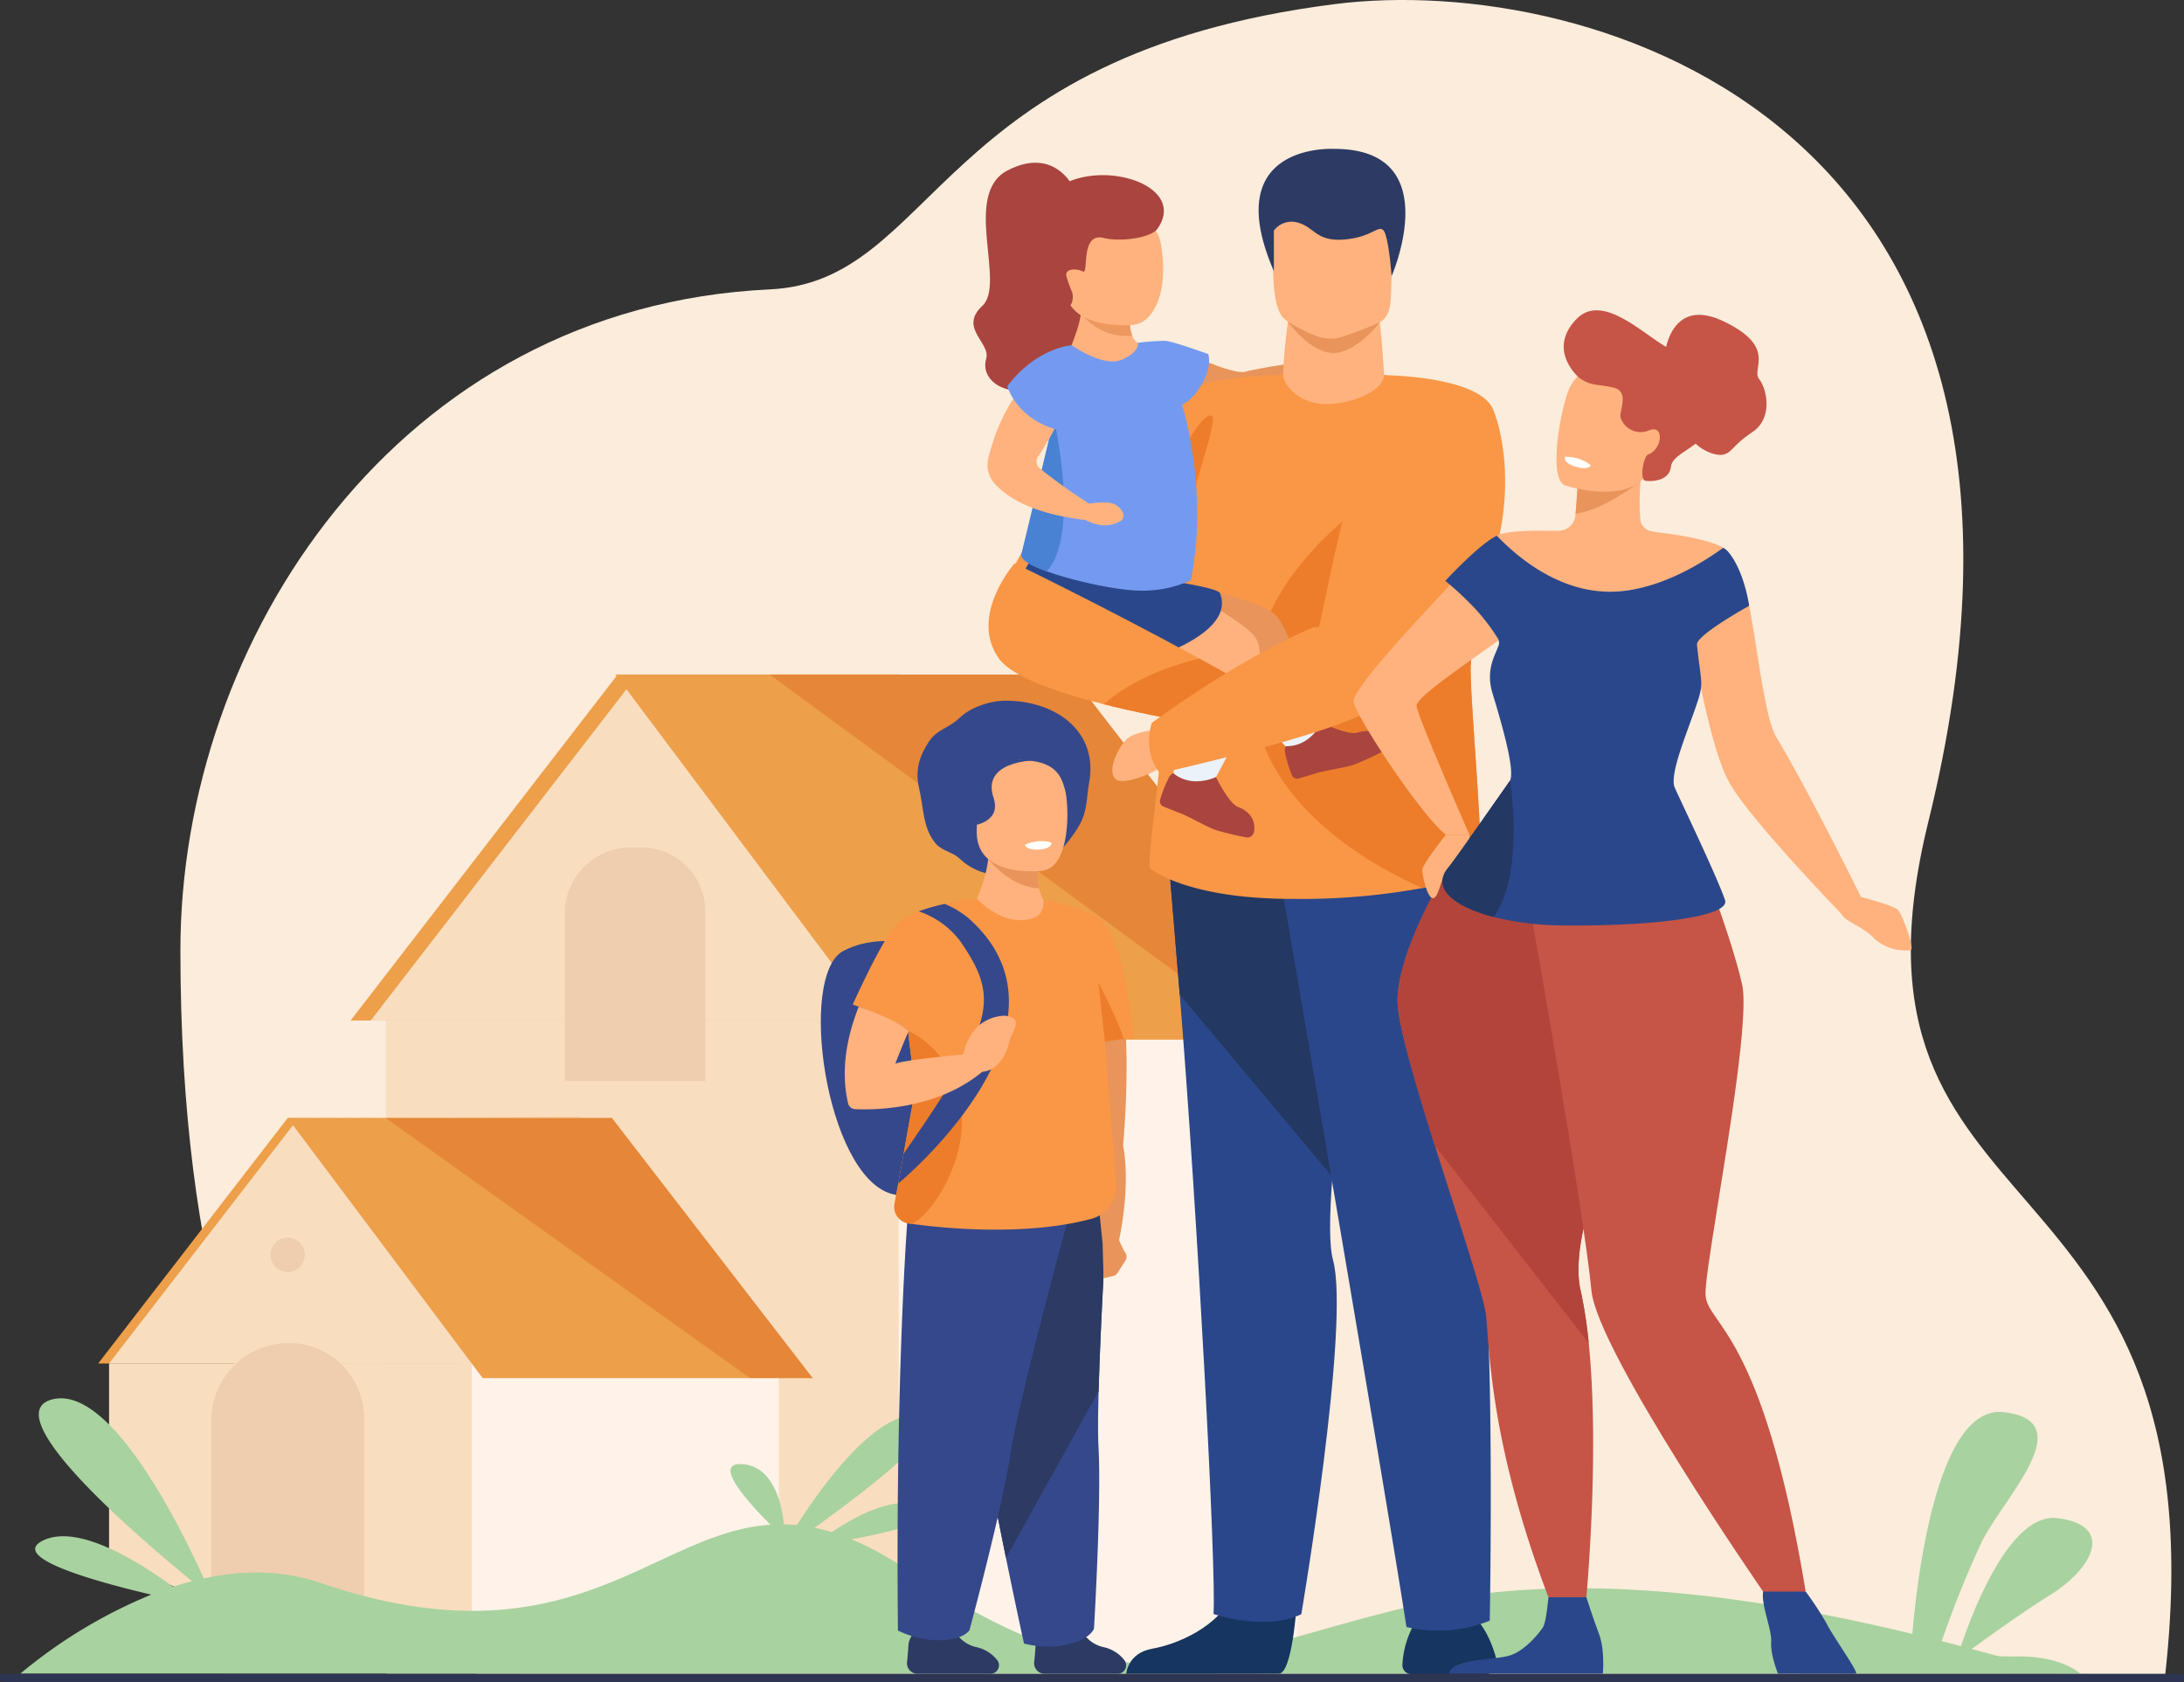 <svg xmlns="http://www.w3.org/2000/svg" xmlns:xlink="http://www.w3.org/1999/xlink" width="479.206" height="369.08" viewBox="0 0 479.206 369.08">
  <rect x="0" y="0" width="479.206" height="369.08" fill="#333333" stroke="none"/>
  <defs>
    <clipPath id="clip-path">
      <rect id="Rectángulo_405201" data-name="Rectángulo 405201" width="479.206" height="369.08" fill="none"/>
    </clipPath>
  </defs>
  <g id="Grupo_1144420" data-name="Grupo 1144420" transform="translate(0 0.004)">
    <g id="Grupo_1144419" data-name="Grupo 1144419" transform="translate(0 -0.004)" clip-path="url(#clip-path)">
      <path id="Trazado_979010" data-name="Trazado 979010" d="M213.709,367.223s-65.256-14.975-65.256-158.767c0-67.965,47.7-141.147,129.324-144.978,36.657-1.721,35.952-51.463,124.109-62.6C457.6-6.153,569.94,26.376,531.981,180.268c-23.026,93.349,65.61,68.793,51.863,188.1Z" transform="translate(-108.87 0.005)" fill="#fbecdb"/>
      <rect id="Rectángulo_405199" data-name="Rectángulo 405199" width="112.529" height="153.663" transform="translate(84.676 213.512)" fill="#f9ddbf"/>
      <rect id="Rectángulo_405200" data-name="Rectángulo 405200" width="87.415" height="153.669" transform="translate(197.206 213.512)" fill="#fff3e9"/>
      <path id="Trazado_979011" data-name="Trazado 979011" d="M437.389,554.918l-36.87,75.908H288.506l58.4-75.631Z" transform="translate(-211.579 -406.955)" fill="#ed9f4a"/>
      <path id="Trazado_979012" data-name="Trazado 979012" d="M453.967,554.918,417.1,630.826H305.084l58.4-75.631Z" transform="translate(-223.738 -406.955)" fill="#f9ddbf"/>
      <path id="Trazado_979013" data-name="Trazado 979013" d="M481.6,697.262H479.25a14.471,14.471,0,0,0-14.47,14.471V748.5H495.6V711.263a14,14,0,0,0-14-14" transform="translate(-340.853 -511.345)" fill="#efcdaf"/>
      <path id="Trazado_979014" data-name="Trazado 979014" d="M668.179,635.034H566.5l-60.1-80.121,33.831.007,66.092.011Z" transform="translate(-371.381 -406.952)" fill="#ed9f4a"/>
      <path id="Trazado_979015" data-name="Trazado 979015" d="M761.228,635.053H742.6l-109.31-80.114,66.092.011Z" transform="translate(-464.43 -406.971)" fill="#e58638"/>
      <path id="Trazado_979016" data-name="Trazado 979016" d="M186.775,919.118l-26.25,54.043H80.778l41.577-53.846Z" transform="translate(-59.24 -674.046)" fill="#ed9f4a"/>
      <path id="Trazado_979017" data-name="Trazado 979017" d="M195.736,919.118l-26.249,54.043H89.74l41.576-53.846Z" transform="translate(-65.812 -674.046)" fill="#f9ddbf"/>
      <path id="Trazado_979018" data-name="Trazado 979018" d="M169.317,1121.8v57.877h-26.4c-.883-.131-1.333-.219-1.333-.219a100.669,100.669,0,0,1-29.413-5.467,84.158,84.158,0,0,1-22.424-11.5V1121.8Z" transform="translate(-65.816 -822.686)" fill="#f9ddbf"/>
      <path id="Trazado_979019" data-name="Trazado 979019" d="M455.555,1121.8v47.047q-7.22,2.1-13.953,3.758a288.392,288.392,0,0,1-40.224,7.073h-13.2V1121.8Z" transform="translate(-284.672 -822.686)" fill="#fff3e9"/>
      <path id="Trazado_979020" data-name="Trazado 979020" d="M351.877,976.9H279.491L236.7,919.853l21.562,0,49.58.011Z" transform="translate(-173.59 -674.585)" fill="#ed9f4a"/>
      <path id="Trazado_979021" data-name="Trazado 979021" d="M207.371,1121.455v45.879h-2.778c-.884-.13-1.333-.219-1.333-.219a100.668,100.668,0,0,1-29.413-5.467v-39.64a17.041,17.041,0,0,1,17.039-17.039,16.49,16.49,0,0,1,16.485,16.485" transform="translate(-127.493 -810.343)" fill="#efcdaf"/>
      <path id="Trazado_979022" data-name="Trazado 979022" d="M222.6,1022.03a3.762,3.762,0,1,1,3.762,3.762,3.762,3.762,0,0,1-3.762-3.762" transform="translate(-163.245 -746.759)" fill="#efcdaf"/>
      <path id="Trazado_979023" data-name="Trazado 979023" d="M411.182,976.906H397.444l-79.873-57.039,49.58.011Z" transform="translate(-232.895 -674.596)" fill="#e58638"/>
      <path id="Trazado_979024" data-name="Trazado 979024" d="M464.134,1210.871c-44.5-13.191-98.434-25.317-142.743-14.705s-61.333,24.929-109.992-8.011a69.832,69.832,0,0,0-12.3-6.788c8.592-1.558,20.072-4.278,14.984-7.03-5.306-2.869-14.183,2.035-19.317,5.464q-1.927-.59-3.77-.964c11.723-8.394,32.514-24.272,22.843-24.8-9.541-.527-21.075,15.405-26.706,24.221q-1.447-.141-2.855-.165c-.5-4.58-2.332-12.693-9.065-13.2-6.882-.517,1.245,8.428,6.112,13.275-26.2,1.743-43.931,31.484-98.94,12.714-8.45-2.883-17.174-2.708-25.4-.93-5.173-11.427-20.533-42.507-33.235-39.274s18.74,30.143,30.668,39.885q-2.131.551-4.2,1.228c-7.222-5.325-20.766-13.933-28.5-10.153-7.563,3.694,11.4,8.98,23.739,11.875a109.936,109.936,0,0,0-28.725,17.329Z" transform="translate(-12.267 -843.69)" fill="#a8d29f"/>
      <path id="Trazado_979025" data-name="Trazado 979025" d="M1567.486,1219.114h-51.754c-2.8-2.347,1.9-7.7,6.81-8.064a30.166,30.166,0,0,1,7.9.934c.714-9.463,4.784-51.974,20.106-50.269,17.232,1.918,0,18.725-4.871,28.678a234.753,234.753,0,0,0-9.153,22.939c1.4.3,2.845.606,4.327.876,2.278-7.015,10.779-30.61,21.59-29.237,12.694,1.608,7.589,11.067-1.4,16.684-6.6,4.128-14.712,10-18.562,12.834a55.12,55.12,0,0,0,10.13.808c8.887-.209,13.216,2.415,14.882,3.817" transform="translate(-1110.967 -851.921)" fill="#a8d29f"/>
      <path id="Trazado_979026" data-name="Trazado 979026" d="M951.649,286.8s12.316,5.827,15.115,5.092,13.431-2.612,14.923-1.951c0,0,1.693,2.7.415,4.477s-11.621,6.582-15.358,6.756-17.92-2.4-20.93-4.747Z" transform="translate(-693.626 -210.329)" fill="#e8945b"/>
      <path id="Trazado_979027" data-name="Trazado 979027" d="M1077.32,296.556s4.749-1.971,6.3.231,2.436,4.434,2.243,5.563-3.4,1.625-4.683.748a31.179,31.179,0,0,0-4.458-2.1Z" transform="translate(-789.632 -216.887)" fill="#e8945b"/>
      <path id="Trazado_979028" data-name="Trazado 979028" d="M1156.723,1325.571a20.054,20.054,0,0,0-2.679,9.163,1.973,1.973,0,0,0,1.977,1.987h16.345a2.431,2.431,0,0,0,2.361-3.023c-.761-2.993-2.39-7.515-5.654-10.26-5.208-4.379-12.349,2.132-12.349,2.132" transform="translate(-846.333 -969.45)" fill="#163560"/>
      <path id="Trazado_979029" data-name="Trazado 979029" d="M964.179,1305.91s-.94,15.154-3.872,15.372c-.39.029-14.87.029-14.87.029H926.758s.315-4.561,5.718-5.5,14.447-4.739,17.72-11.881c3.443-7.513,13.982,1.983,13.982,1.983" transform="translate(-679.65 -954.13)" fill="#163560"/>
      <path id="Trazado_979030" data-name="Trazado 979030" d="M996.449,748.514c-.654,8.419-.738,15.064.125,18.215,3.855,14.094-6.947,77.736-6.947,77.736-7.964,3.809-19.273-.041-19.273-.041.687-8.816-3.5-87.735-7.4-135.88-1.633-20.213-2.858-34.355-2.858-34.355l47.705-5.554s-9.089,50.639-11.348,79.878" transform="translate(-704.096 -490.352)" fill="#2b478b"/>
      <path id="Trazado_979031" data-name="Trazado 979031" d="M1007.8,668.636s-9.089,50.639-11.348,79.878l-33.5-39.969c-1.633-20.213-2.857-34.355-2.857-34.355Z" transform="translate(-704.097 -490.352)" fill="#233862"/>
      <path id="Trazado_979032" data-name="Trazado 979032" d="M1051.242,691.408s24.148,140.611,28.3,167.839a30.5,30.5,0,0,0,18.279-1.387s1.194-65.34-1.967-85.023,1.684-80.53-3.411-86.19-41.2,4.761-41.2,4.761" transform="translate(-770.942 -502.325)" fill="#2b478b"/>
      <path id="Trazado_979033" data-name="Trazado 979033" d="M1057.141,256.749s-1.853,12.5-1.042,16.229,13.226,5.761,18.42,2.678,3.631-4.229,3.631-4.229-.793-14.306-1.522-15.326-19.488.65-19.488.65" transform="translate(-774.354 -187.571)" fill="#ffb27d"/>
      <path id="Trazado_979034" data-name="Trazado 979034" d="M930.548,371.621c1.643-15.7,1.222-27.513-.327-36.4-4.535-26.083-18.744-26.952-18.744-26.784,0,3.51-7.551,6.75-13.642,6.351-5.134-.336-8.464-4.238-8.464-6.351,0-.018-.1-.016-.269,0a90.049,90.049,0,0,0-13.176,1.12c-4.175.721-8.172,1.906-10.049,3.861-.969,1.008-4.423,3.832-8.861,7.67-11.3,9.774-28.975,26.135-28.194,35.884,0,0,21.845,16.042,35.689,5.986-.754,26.106-5.492,53.757-4.33,53.737,0,0,7.717,6.682,31.162,6.682a148.353,148.353,0,0,0,28.52-2.368c8.763-1.728,12.252-3.771,12.252-3.771,1.952-.029-2.135-40.2-1.568-45.619" transform="translate(-607.81 -226.184)" fill="#f99746"/>
      <path id="Trazado_979035" data-name="Trazado 979035" d="M1080.471,474.05s-3.489,2.042-12.252,3.771c-12.113-5.365-36.157-19.232-37.1-42.517-1.246-30.974,36.568-49.417,36.568-49.417s5.073,2.819,10.886,6.144c1.548,8.888,1.97,20.7.327,36.4-.568,5.419,3.52,45.59,1.568,45.619" transform="translate(-756.166 -282.994)" fill="#ed7d2b"/>
      <path id="Trazado_979036" data-name="Trazado 979036" d="M1059.834,264.724s4.815,6.787,9.907,6.849,10.289-6.742,10.289-6.742Z" transform="translate(-777.243 -194.138)" fill="#e8945b"/>
      <path id="Trazado_979037" data-name="Trazado 979037" d="M1050.39,189.03a32.658,32.658,0,0,0,6.749,3.456,8.339,8.339,0,0,0,5.771.122,76.435,76.435,0,0,0,8.142-3.133c2.55-1.546,2.386-4.674,2.516-9.024.157-5.148.676-9.192.1-12.16-.683-3.551-2.935-5.571-9.237-6.12-11.57-1-16.39,1.893-16.592,5.772-.052,1.042-.1,2.035-.134,2.976-.463,12.1.493,16.387,2.684,18.112" transform="translate(-768.265 -118.782)" fill="#ffb27d"/>
      <path id="Trazado_979038" data-name="Trazado 979038" d="M1039.077,140.39a4.862,4.862,0,0,1,5.455-1.7c3.561,1.1,3.926,4.138,10.012,3.652s7.546-3.367,8.642-1.927,1.729,9.948,1.729,9.948,12.236-27.9-12.564-27.9c0,0-25.557-1.544-13.273,26.816Z" transform="translate(-759.572 -89.799)" fill="#2c3a64"/>
      <path id="Trazado_979039" data-name="Trazado 979039" d="M879.263,288.83l.033.019c-.028.014-.033-.019-.033-.019" transform="translate(-644.819 -211.816)" fill="#ffb27d"/>
      <path id="Trazado_979040" data-name="Trazado 979040" d="M957.175,512.974a13.953,13.953,0,0,1-7.992,2.556s-4.842-5.336-8.922-10.5c-2.641-3.342-4.961-6.612-5.441-8.31-1.217-4.319-23.995-5.536-26.784-8.579s11.317-10.677,11.317-10.677,23.124,3.537,26.6,8.079c1.383,1.809,3.442,6.521,5.421,11.541,2.992,7.593,5.8,15.886,5.8,15.886" transform="translate(-665.652 -350.156)" fill="#e8945b"/>
      <path id="Trazado_979041" data-name="Trazado 979041" d="M971.95,350.146s4.383-8.508,6.548-8.261-4.976,17.612-5.625,26.051-.923-17.79-.923-17.79" transform="translate(-712.792 -250.721)" fill="#ed7d2b"/>
      <path id="Trazado_979042" data-name="Trazado 979042" d="M891,502.736a128.454,128.454,0,0,1-7.483,14.92c-.034.059-.054.09-.054.09h-.071c-.738-.007-7.086-.146-7.707-2.695,0,0-.2-8.822.146-15.83a37.093,37.093,0,0,1,.871-7.361s-34.433-.231-33.827-9.971,18.605-14.893,28.954-9.842c0,0,13.722,4.986,20.945,11.573,3.547,3.235,1.366,11.522-1.774,19.117" transform="translate(-618.128 -344.735)" fill="#ffb27d"/>
      <path id="Trazado_979043" data-name="Trazado 979043" d="M836.638,463.155s-4.584,6.738-3.51,13.025,14.155,9.646,23.309,10.046c0,0,26.179-6,22.12-16.436-.921-2.367-41.919-6.635-41.919-6.635" transform="translate(-610.866 -339.66)" fill="#2b478b"/>
      <path id="Trazado_979044" data-name="Trazado 979044" d="M822.735,138.872s-4.158-8.511-14.2-3.307-.265,24.812-5.536,29.712,1.91,8.109.841,11.623,1.986,7.51,9.015,7.04,14.429-.091,17.6-6.24,2.454-19.678,1.227-21.58-8.948-17.249-8.948-17.249" transform="translate(-587.455 -98.181)" fill="#aa443e"/>
      <path id="Trazado_979045" data-name="Trazado 979045" d="M896.464,268.756l-17.078-10.305c.095-.038.44-.554,1.717-4.247a20.629,20.629,0,0,0,.974-4.025c.014-.109.028-.213.038-.317a11.012,11.012,0,0,0,.047-2.483l3.741,1.353,6.919,2.507a8.569,8.569,0,0,0,.539,3.836A3.081,3.081,0,0,0,896,257.145Z" transform="translate(-644.909 -181.418)" fill="#ffb27d"/>
      <path id="Trazado_979046" data-name="Trazado 979046" d="M900.256,258.794a12.83,12.83,0,0,1-11.284-4.895c-.123-.161-.185-.251-.185-.251l.222-.066c.544-.161,2.019-.605,3.788-1.13l6.92,2.506a8.566,8.566,0,0,0,.539,3.836" transform="translate(-651.804 -185.138)" fill="#ed985f"/>
      <path id="Trazado_979047" data-name="Trazado 979047" d="M890.25,200.978s-14.857,1.632-15.161-8.414-2.5-14.643,7.779-15.538,12.708,2.807,13.313,6.206c1.893,10.618-1.746,17.3-5.931,17.746" transform="translate(-641.462 -129.724)" fill="#ffb27d"/>
      <path id="Trazado_979048" data-name="Trazado 979048" d="M865.568,157.894c-5.257-1.331-3.247,7.983-4.575,7.346-1.486-.713-4.04-.7-3.637,1.092a34.475,34.475,0,0,0,1.288,3.557c.3,1.12,0,3.339-1.225,2.892s-12.592-13.429-4.564-23.542,31.965-3.882,24.427,6.695c-1.326,1.86-7.971,2.908-11.714,1.961" transform="translate(-623.364 -105.685)" fill="#aa443e"/>
      <path id="Trazado_979049" data-name="Trazado 979049" d="M877.623,332.9a25.58,25.58,0,0,1-11.493,2.257c-4.478-.067-13.986-2.014-20.1-4.22-3.484-1.254-5.866-2.6-5.579-3.72.412-1.622,3.4-14.074,6.153-25.6,2.521-10.536,4.853-20.3,4.853-20.3s6.958,4.944,11.013,3.2,3.535-3.717,3.535-3.717a49.361,49.361,0,0,1,6.073-.434c2.069.243,9.376,2.907,9.376,2.907s.96,2.7-1.586,6.911c-2.109,3.489-4.162,4.166-4.162,4.166s5.971,18.825,1.916,38.543" transform="translate(-616.34 -205.595)" fill="#739af0"/>
      <path id="Trazado_979050" data-name="Trazado 979050" d="M894.176,413.628s4.291-.8,5.969.3,2.175,2.818.966,3.52c-3.787,2.2-7.626-.233-7.626-.233Z" transform="translate(-655.249 -303.131)" fill="#ffb27d"/>
      <path id="Trazado_979051" data-name="Trazado 979051" d="M846.032,382.879c-3.484-1.254-5.866-2.6-5.579-3.72.412-1.622,3.4-14.074,6.153-25.6.815-1.494,1.331-2.386,1.331-2.386s5.231,23.918-1.906,31.7" transform="translate(-616.34 -257.538)" fill="#4a82d3"/>
      <path id="Trazado_979052" data-name="Trazado 979052" d="M831.231,289.046s-13.216,2.8-18.428,23.344a6.23,6.23,0,0,0,1.407,5.7c2.4,2.656,7.68,6.54,19.966,7.97,1.341.156,1.522-3.247,1.522-3.247-.134.271-8.346-5.306-11.842-8.3a1.929,1.929,0,0,1-.15-2.376,55.881,55.881,0,0,0,3.829-6.518c.972-2.333,7.389-15.505,3.7-16.565" transform="translate(-595.94 -211.975)" fill="#ffb27d"/>
      <path id="Trazado_979053" data-name="Trazado 979053" d="M843,284.006s-7.771.553-14.106,9c0,0,2.144,7.771,12.209,9.846,0,0,6.2-13.992,1.9-18.846" transform="translate(-607.882 -208.278)" fill="#739af0"/>
      <path id="Trazado_979054" data-name="Trazado 979054" d="M981.1,582.9a128.438,128.438,0,0,1-7.483,14.92c-.042.029-.083.059-.124.09-.737-.007-7.086-.146-7.707-2.695,0,0-.2-8.822.146-15.83,1.01.969,4.91,3.861,15.168,3.515" transform="translate(-708.227 -424.895)" fill="#ebf2f9"/>
      <path id="Trazado_979055" data-name="Trazado 979055" d="M1046.814,566.938a13.954,13.954,0,0,1-7.992,2.556s-4.842-5.336-8.922-10.5c4.591-1.984,9.44-6.359,11.113-7.946,2.992,7.593,5.8,15.886,5.8,15.886" transform="translate(-755.291 -404.12)" fill="#ebf2f9"/>
      <path id="Trazado_979056" data-name="Trazado 979056" d="M975.111,649.054a1.46,1.46,0,0,1-1.734,1.158,67.346,67.346,0,0,1-6.769-1.642c-2.023-.736-5.9-3.029-7.928-3.765-.7-.253-2.367-.928-3.448-1.368a1.206,1.206,0,0,1-.7-1.455,25.544,25.544,0,0,1,2.042-5.092,1.851,1.851,0,0,1,.844-.749,7.859,7.859,0,0,0,4.919,1.777,10.757,10.757,0,0,0,4.437-.934c.138.282,2.9,5.847,4.852,6.558,1.759.64,4.061,2.319,3.492,5.512" transform="translate(-699.979 -466.521)" fill="#aa443e"/>
      <path id="Trazado_979057" data-name="Trazado 979057" d="M1079.379,599.028a1.461,1.461,0,0,1-.645,1.983,67.262,67.262,0,0,1-6.331,2.9c-2.044.675-6.512,1.279-8.556,1.954-.7.232-2.433.737-3.555,1.062a1.207,1.207,0,0,1-1.455-.706,25.567,25.567,0,0,1-1.551-5.263,1.855,1.855,0,0,1,.2-1.111,7.853,7.853,0,0,0,4.962-1.651,10.761,10.761,0,0,0,2.9-3.481c.282.136,5.9,2.8,7.87,2.144,1.777-.587,4.625-.694,6.156,2.165" transform="translate(-775.361 -436.144)" fill="#aa443e"/>
      <path id="Trazado_979058" data-name="Trazado 979058" d="M872.727,491.637s-.991,5.742-4.725,8.386c0,0-15.163-2.086-29.28-5.657-10.378-2.624-20.193-6.049-23-10.039-6.631-9.411,3.469-20.867,3.469-20.867s19.467,9.394,40.543,20.9c4.316,2.356,8.7,4.8,12.992,7.274" transform="translate(-596.567 -339.883)" fill="#f99746"/>
      <path id="Trazado_979059" data-name="Trazado 979059" d="M924.607,600.586s-4.5.366-6.208,2.07-4.286,6.66-2.447,8.625,10.6-2.342,10.845-3.049-2.19-7.646-2.19-7.646" transform="translate(-671.261 -440.447)" fill="#ffb27d"/>
      <path id="Trazado_979060" data-name="Trazado 979060" d="M942.189,549.132s-.991,5.742-4.725,8.386c0,0-15.163-2.086-29.28-5.657,6.636-5.769,15.307-8.642,21.013-10,4.316,2.356,8.7,4.8,12.992,7.274" transform="translate(-666.029 -397.378)" fill="#ed7d2b"/>
      <path id="Trazado_979061" data-name="Trazado 979061" d="M1021.047,316.292c-3.031-7.2-22.967-7.475-22.967-7.475-10.143,26.616-12.58,44.072-15.262,55.291a5.691,5.691,0,0,0-1.213,0s-14.248,5.56-35.427,20.94c0,0-2.215,6.073,1.762,11.045,0,0,36.492-8.054,46.685-14.029l.017,0,.3-.2q.232-.143.443-.285c33.147-21.538,29.994-54.994,25.658-65.3" transform="translate(-693.441 -226.474)" fill="#f99746"/>
      <path id="Trazado_979062" data-name="Trazado 979062" d="M861.5,1339.281a7.264,7.264,0,0,0,4.583,3.47,7.9,7.9,0,0,1,4.753,2.92,1.854,1.854,0,0,1-1.49,2.952H853.32a2.3,2.3,0,0,1-2.294-2.536c.12-1.187.245-2.57.3-3.631.119-2.314,2.437-4.178,2.437-4.178Z" transform="translate(-624.103 -981.443)" fill="#2c3a64"/>
      <path id="Trazado_979063" data-name="Trazado 979063" d="M814.81,1045.255c.669,12.188-.994,39.891-.994,39.891s-1.117,3.089-8.174,3.827a21.147,21.147,0,0,1-7.183-.587q-2.136-9.837-3.953-18.776c-8.712-42.744-12.111-69.147-12.111-69.147l34.391-7.995s-1.506,24.131-1.95,40.587c-.139,5.137-.173,9.526-.027,12.2" transform="translate(-573.78 -727.839)" fill="#35488b"/>
      <path id="Trazado_979064" data-name="Trazado 979064" d="M816.787,992.469s-1.506,24.131-1.95,40.587l-20.332,36.554c-8.712-42.744-12.11-69.147-12.11-69.147Z" transform="translate(-573.78 -727.839)" fill="#2c3a64"/>
      <path id="Trazado_979065" data-name="Trazado 979065" d="M703.77,777.128s-13.308-6.057-23.376-.758-3.913,49.038,10.484,53.277c0,0,26.973,8.625,12.892-52.519" transform="translate(-495.34 -567.766)" fill="#35488b"/>
      <path id="Trazado_979066" data-name="Trazado 979066" d="M898.788,831.962a1.592,1.592,0,0,0-.13-.169,22.427,22.427,0,0,1-1.247-2.621c2.677-13.105.875-20.683.875-20.683.318-3.815,2.6-30.47-2.65-42.818-2.531-5.958-6.77-5.968-6.77-5.968s.994,9.519.338,14.636c-.6,4.7,3.876,48.713,4.615,55.907-.012,0-.021,0-.025,0l.212,7.315,2.147-.508a1.545,1.545,0,0,0,.923-.668l1.734-2.747a1.548,1.548,0,0,0-.022-1.678m-4.084-1.187.091-.054-.045.059c-.006.007-.023,0-.046-.005" transform="translate(-651.862 -557.136)" fill="#e8945b"/>
      <path id="Trazado_979067" data-name="Trazado 979067" d="M756.853,1339.281a7.264,7.264,0,0,0,4.583,3.47,7.9,7.9,0,0,1,4.752,2.92,1.854,1.854,0,0,1-1.489,2.952H748.67a2.3,2.3,0,0,1-2.294-2.536c.119-1.187.245-2.57.3-3.631.119-2.314,2.437-4.178,2.437-4.178Z" transform="translate(-547.356 -981.443)" fill="#2c3a64"/>
      <path id="Trazado_979068" data-name="Trazado 979068" d="M774.367,576.485c-3.428,0-7.734,1.476-10.045,3.721-2.454,2.385-5.008,2.507-6.826,5.323-1.9,2.935-3.07,5.985-2.118,10.115,1.04,4.511.829,8.875,3.662,12.187,1.4,1.639,3.688,1.825,5.281,3.331,2.926,2.765,6.251,3.64,10.045,3.64,7.151,0,11.6-4.237,15.263-9.516,2.933-4.229,2.352-7.081,3.04-10.7,2.165-11.388-7.334-18.1-18.3-18.1" transform="translate(-553.719 -422.772)" fill="#35488b"/>
      <path id="Trazado_979069" data-name="Trazado 979069" d="M820.149,696.493l-13.671,6.987L803.739,694a29.083,29.083,0,0,0,2.529-8.659,36.1,36.1,0,0,0,.283-7.807l11.138,5.7a21.089,21.089,0,0,0-.444,2.55,18.533,18.533,0,0,0,.193,5.96,8.248,8.248,0,0,0,2.71,4.749" transform="translate(-589.433 -496.874)" fill="#ffb27d"/>
      <path id="Trazado_979070" data-name="Trazado 979070" d="M740.716,1003.951s-2.6,34.45-2.02,89.354a21.14,21.14,0,0,0,6.917,2.025c7.061.7,8.781-2.1,8.781-2.1s7.221-26.8,9.026-38.87c1.664-11.131,12.593-51.3,12.593-51.3Z" transform="translate(-541.671 -735.61)" fill="#35488b"/>
      <path id="Trazado_979071" data-name="Trazado 979071" d="M754.378,742.735a43.792,43.792,0,0,0-10.773-3.057c.06,1.965-.455,3.815-3.9,4.266-4.589.6-8.691-2.533-10.768-4.662h0s-3.235.347-7.007,1.172a43.992,43.992,0,0,0-5.726,1.622,12.157,12.157,0,0,0-5.124,3.067h0v0c-3.53,4.332-9.338,17.381-9.338,17.381s9.668,3.584,12.108,5.675l.056.467,1.514,12.566-4.507,25.03a3.8,3.8,0,0,0-.06.654,3.69,3.69,0,0,0,2.826,3.583s.387.065,1.1.163c4.778.671,24.173,2.984,39.38-1.144a7.383,7.383,0,0,0,5.389-7.728l-2.479-31.11c1.323-.227,2.85-.468,4.092-.606a7.718,7.718,0,0,1,2.206-.047s-1.718-24.295-8.98-27.293" transform="translate(-514.626 -542.161)" fill="#f99746"/>
      <path id="Trazado_979072" data-name="Trazado 979072" d="M750.739,868.807c-.193,8.734-5.915,18.994-10.912,21.76-.713-.1-1.1-.163-1.1-.163a3.69,3.69,0,0,1-2.826-3.583,3.8,3.8,0,0,1,.06-.654l4.507-25.03-1.514-12.566.112-.335s12.013,5.143,11.673,20.571" transform="translate(-539.682 -622.064)" fill="#ed7d2b"/>
      <path id="Trazado_979073" data-name="Trazado 979073" d="M909.365,820.6c-1.273.142-4.1.607-4.1.607l-1.431-13.032s4.782,9.186,5.53,12.424" transform="translate(-662.839 -592.682)" fill="#ed7d2b"/>
      <path id="Trazado_979074" data-name="Trazado 979074" d="M739.145,805.019l1.171-6.5c19.823-28.68,21.323-33.825,12.409-46.7a19,19,0,0,0-9.09-6.515,43.977,43.977,0,0,1,5.726-1.622,21.52,21.52,0,0,1,4.954,2.915c27.207,23.554-15.17,58.425-15.17,58.425" transform="translate(-542.062 -545.386)" fill="#35488b"/>
      <path id="Trazado_979075" data-name="Trazado 979075" d="M730.039,830.327c-7.761.537-8.836,8.489-8.836,8.489s-13.025,1.182-14.95,2.038c0,0,1.057-2.859,2.936-7.18-1.7-1.67-7.28-4.154-10.976-5.3-2.819,7.191-3.9,14.309-2.321,21.172a1.663,1.663,0,0,0,1.547,1.278c4.146.193,17.844.125,27.873-8.181l.177-.048c2.4-.143,4.655-2.527,5.521-5.662s.935-2.177,1.6-4.384-2.57-2.227-2.57-2.227" transform="translate(-509.807 -607.501)" fill="#ffb27d"/>
      <path id="Trazado_979076" data-name="Trazado 979076" d="M824.394,713.215c-6.333-.169-11.17-6.406-11.17-6.406l10.978.446a18.537,18.537,0,0,0,.193,5.96" transform="translate(-596.389 -518.347)" fill="#e8945b"/>
      <path id="Trazado_979077" data-name="Trazado 979077" d="M818.038,649.579s-13.994,1.706-14.292-8.153,5.534-16.245,9.428-16.172c7.763.145,9.044,3.283,9.944,6.549s1.363,17.082-5.079,17.776" transform="translate(-589.429 -458.536)" fill="#ffb27d"/>
      <path id="Trazado_979078" data-name="Trazado 979078" d="M843.342,692.886s.305,1.229,3.37,1c0,0,2.573-.189,2.478-1.543a8.285,8.285,0,0,0-5.848.54" transform="translate(-618.476 -507.526)" fill="#fff"/>
      <path id="Trazado_979079" data-name="Trazado 979079" d="M808.091,624.021s-11.959-.007-9.211,8.2c1.732,5.174-4.028,5.979-4.028,5.979l-2.771-8.294,1.736-6.462Z" transform="translate(-580.883 -457.213)" fill="#35488b"/>
      <path id="Trazado_979080" data-name="Trazado 979080" d="M1206.549,445.884c-2.979-4.949-4.829-27.04-6.98-32.957-1.359-3.74-5-8.21-4.614-8.488-3.873-2.283-14.351-3.381-14.351-3.381s0,.015,0,.022c-.409-.085-.815-.171-1.207-.248a2.893,2.893,0,0,1-2.583-2.259c0-.063-.012-.13-.019-.193a39.989,39.989,0,0,1-.176-4.552.232.232,0,0,1,0-.058c.034-2.266.207-3.949.207-3.949l-.042,0-13.583-2.184c-.185,4.241-.431,7.4-.691,9.752a3.723,3.723,0,0,1-3.471,3.313c-.271.015-.545.031-.818.051v0s-8.756-.341-12.106.682a5.4,5.4,0,0,0-.852.353c.2.213-32.247,32.736-31.41,36.5s15.076,25.156,20.238,29.1h5.167s-11.453-26.121-11.6-28.238c-.217-3.1,28.8-20.45,28.8-23.612,0-1.15,8.09-1.5,13.381-1.457,5.6.043,16.153-2.883,16.153-2.883s4.561,34.562,10.325,44.814c4.546,8.084,24.624,28.8,24.624,28.8l4.235-3.756s-11.407-23.175-18.624-35.161" transform="translate(-816.847 -284.274)" fill="#ffb27d"/>
      <path id="Trazado_979081" data-name="Trazado 979081" d="M1191.995,817.768c2.451,24.141-.519,55.753-.519,55.753h-8.318c-12.561-33.036-12.938-53.761-13.654-61.544-.389-4.241-6.115-21.191-11.254-37.493-4.294-13.613-8.174-26.775-8.2-31.707-.056-11.3,11.2-29.431,11.2-29.431s16.181,6.242,26.167,12.408c3.333,2.059,5.884,4.073,6.755,5.779,2.315,4.54,4.031,36.945-2.13,56.741-3.708,11.918-1.809,18.031-1.809,18.031a101.01,101.01,0,0,1,1.758,11.463" transform="translate(-843.404 -523.141)" fill="#c65447"/>
      <path id="Trazado_979082" data-name="Trazado 979082" d="M1192.046,788.274c-3.708,11.918-1.808,18.031-1.808,18.031A101.13,101.13,0,0,1,1192,817.768l-33.744-43.284c-4.294-13.612-8.174-26.775-8.2-31.707-.056-11.3,11.205-29.431,11.205-29.431s16.181,6.242,26.166,12.408c3.333,2.059,5.884,4.073,6.755,5.779,2.315,4.54,4.031,36.945-2.13,56.741" transform="translate(-843.404 -523.141)" fill="#b2443b"/>
      <path id="Trazado_979083" data-name="Trazado 979083" d="M1214.209,1314.071s-.471,5.425-1.169,6.541-3.627,4.884-6.977,6.14-12.929.6-13.674,4.086h33.767s.465-5.218-.838-8.652-2.791-8.115-2.791-8.115Z" transform="translate(-874.455 -963.69)" fill="#2b478b"/>
      <path id="Trazado_979084" data-name="Trazado 979084" d="M1460.073,1305.786a70.014,70.014,0,0,1,4.706,7.207c.93,2.046,7.068,10.711,6.325,10.784s-17.115,0-17.115,0-1.675-4.087-1.489-6.877-2.232-8.088-1.767-11.113,9.34,0,9.34,0" transform="translate(-1063.87 -956.628)" fill="#2b478b"/>
      <path id="Trazado_979085" data-name="Trazado 979085" d="M1320.141,868.078h-9.34s-36.42-52.65-37.673-66.036c-1.565-16.741-13.264-82.819-13.264-82.819l37.36-11.631s3.265,8.4,6,16.864c1.192,3.692,2.283,7.4,2.961,10.425,1.5,6.684-2.715,31.939-5.589,49.893-1.42,8.843-2.515,15.917-2.442,18.128.218,6.7,12.5,7.565,21.984,65.177" transform="translate(-923.938 -518.92)" fill="#c65447"/>
      <path id="Trazado_979086" data-name="Trazado 979086" d="M1298.1,401.377c-.021.338-.041.666-.064.984.021-.317.043-.646.064-.984" transform="translate(-951.93 -294.354)" fill="#2b478b"/>
      <path id="Trazado_979087" data-name="Trazado 979087" d="M1298.406,396.149c-.018.36-.039.712-.059,1.056.02-.344.038-.7.059-1.056" transform="translate(-952.16 -290.52)" fill="#2b478b"/>
      <path id="Trazado_979088" data-name="Trazado 979088" d="M1298.885,387.633q-.017.4-.036.782.017-.384.034-.782Z" transform="translate(-952.527 -284.275)" fill="#2b478b"/>
      <path id="Trazado_979089" data-name="Trazado 979089" d="M1248.973,520.655c1.217,3.66-16.361,5.8-35.87,5.542a63.741,63.741,0,0,1-14.859-1.838c-8.93-2.309-13.844-6.512-9.923-10.967,1.115-1.267,13.481-18.963,13.481-18.963.73-1.584-.061-6.776-3.837-19.115-1.546-5.045.469-8.184,1.19-10.185a.007.007,0,0,1,0,0,2.017,2.017,0,0,0,.077-1.709,41.979,41.979,0,0,0-6.335-7.978,62.524,62.524,0,0,0-5.3-4.827s7.241-7.892,11.289-9.92c4.171,4.372,13.216,12.2,24.575,12.293,9.8.075,19.321-5.446,25.119-9.634a4.038,4.038,0,0,1,1.031.814c3.622,4.25,4.655,11.917,4.655,11.917s-11.656,6.432-11.448,8.526c.578,5.771,1.124,7.459.87,9.519l0,.02a14.046,14.046,0,0,1-.6,2.51c-1.988,6.244-6.292,15.887-5.217,19.135.279.843,9.358,19.611,11.1,24.867" transform="translate(-870.472 -323.184)" fill="#2b478b"/>
      <path id="Trazado_979090" data-name="Trazado 979090" d="M1234.9,438.927c.188-.057.392-.111.612-.159-.219.05-.426.1-.614.161Z" transform="translate(-905.626 -321.775)" fill="#ffb27d"/>
      <path id="Trazado_979091" data-name="Trazado 979091" d="M1352.373,433.481a3.222,3.222,0,0,0,1.045.691,3.206,3.206,0,0,1-1.045-.691" transform="translate(-991.781 -317.898)" fill="#ffb27d"/>
      <path id="Trazado_979092" data-name="Trazado 979092" d="M1356.292,436.074a4.744,4.744,0,0,0,.449.163,3.818,3.818,0,0,1-.449-.163" transform="translate(-994.655 -319.8)" fill="#ffb27d"/>
      <path id="Trazado_979093" data-name="Trazado 979093" d="M1519.295,737.969s7.139,1.848,8.116,2.845,3.775,8.739,2.791,8.811a10.237,10.237,0,0,1-7.814-2.372c-3.093-3.4-7.714-3.947-7.485-6.439s4.392-2.845,4.392-2.845" transform="translate(-1110.968 -541.198)" fill="#ffb27d"/>
      <path id="Trazado_979094" data-name="Trazado 979094" d="M1175.58,686.724s-5.169,6.529-5.169,7.716,1.046,6.139,2.3,6.209,1.674-4.046,2.651-4.814,4.465-2.21,4.954-3.547.43-5.564.43-5.564Z" transform="translate(-858.336 -503.617)" fill="#ffb27d"/>
      <path id="Trazado_979095" data-name="Trazado 979095" d="M1296.563,396.624c6.417-.825,14.228-7.149,14.228-7.149-4.559-2.474-8.515-2.712-11.587-1.862a11.548,11.548,0,0,0-2.047.777Z" transform="translate(-950.852 -283.933)" fill="#e8945b"/>
      <path id="Trazado_979096" data-name="Trazado 979096" d="M1282.681,327.453s15.871,5.3,19.018-4.638,7.314-15.942-2.687-19.743-13.179-.638-15.036,2.423-5.342,20.324-1.295,21.958" transform="translate(-939.295 -220.983)" fill="#ffb27d"/>
      <path id="Trazado_979097" data-name="Trazado 979097" d="M1293.42,377.677s-.585,1.153-3.582.223c0,0-2.516-.78-2.11-2.105a8.458,8.458,0,0,1,5.692,1.882" transform="translate(-944.34 -275.578)" fill="#fff"/>
      <path id="Trazado_979098" data-name="Trazado 979098" d="M1329.668,270.4c-1.778-2.284,4.058-6.994-7.8-12.655-8.993-4.294-11.78,2.211-12.6,5.6-5.347-3.052-14.075-11.842-19.641-6.116-6.664,6.857.564,12.892.564,12.892,2.528,1.841,3.756,1.332,7.451,2.144s1.335,5.087,1.623,6.529a4.625,4.625,0,0,0,6.228,2.885c3.417-1.472,3.025,4.157-.224,5.315-.926.33-1.887,5.506-.546,5.725,1.128.183,5.2.222,5.615-3.1.246-1.973,2.752-3,5.41-5.04,1.839,1.749,4.424,2.642,5.85,2.437,2.1-.3,2.122-1.985,6.621-4.987s3.226-9.347,1.449-11.631" transform="translate(-943.695 -187.256)" fill="#c65447"/>
      <path id="Trazado_979099" data-name="Trazado 979099" d="M1198.243,672.161c-8.929-2.31-13.844-6.512-9.922-10.969,1.115-1.266,13.481-18.963,13.481-18.963s3.313,19.983-3.559,29.932" transform="translate(-870.471 -470.986)" fill="#233862"/>
      <path id="Trazado_979100" data-name="Trazado 979100" d="M478.542,1378.977H.663a.666.666,0,0,1-.663-.663v-.572a.665.665,0,0,1,.663-.663H478.542a.666.666,0,0,1,.664.663v.572a.666.666,0,0,1-.664.664" transform="translate(0 -1009.897)" fill="#2e3552"/>
    </g>
  </g>
</svg>
